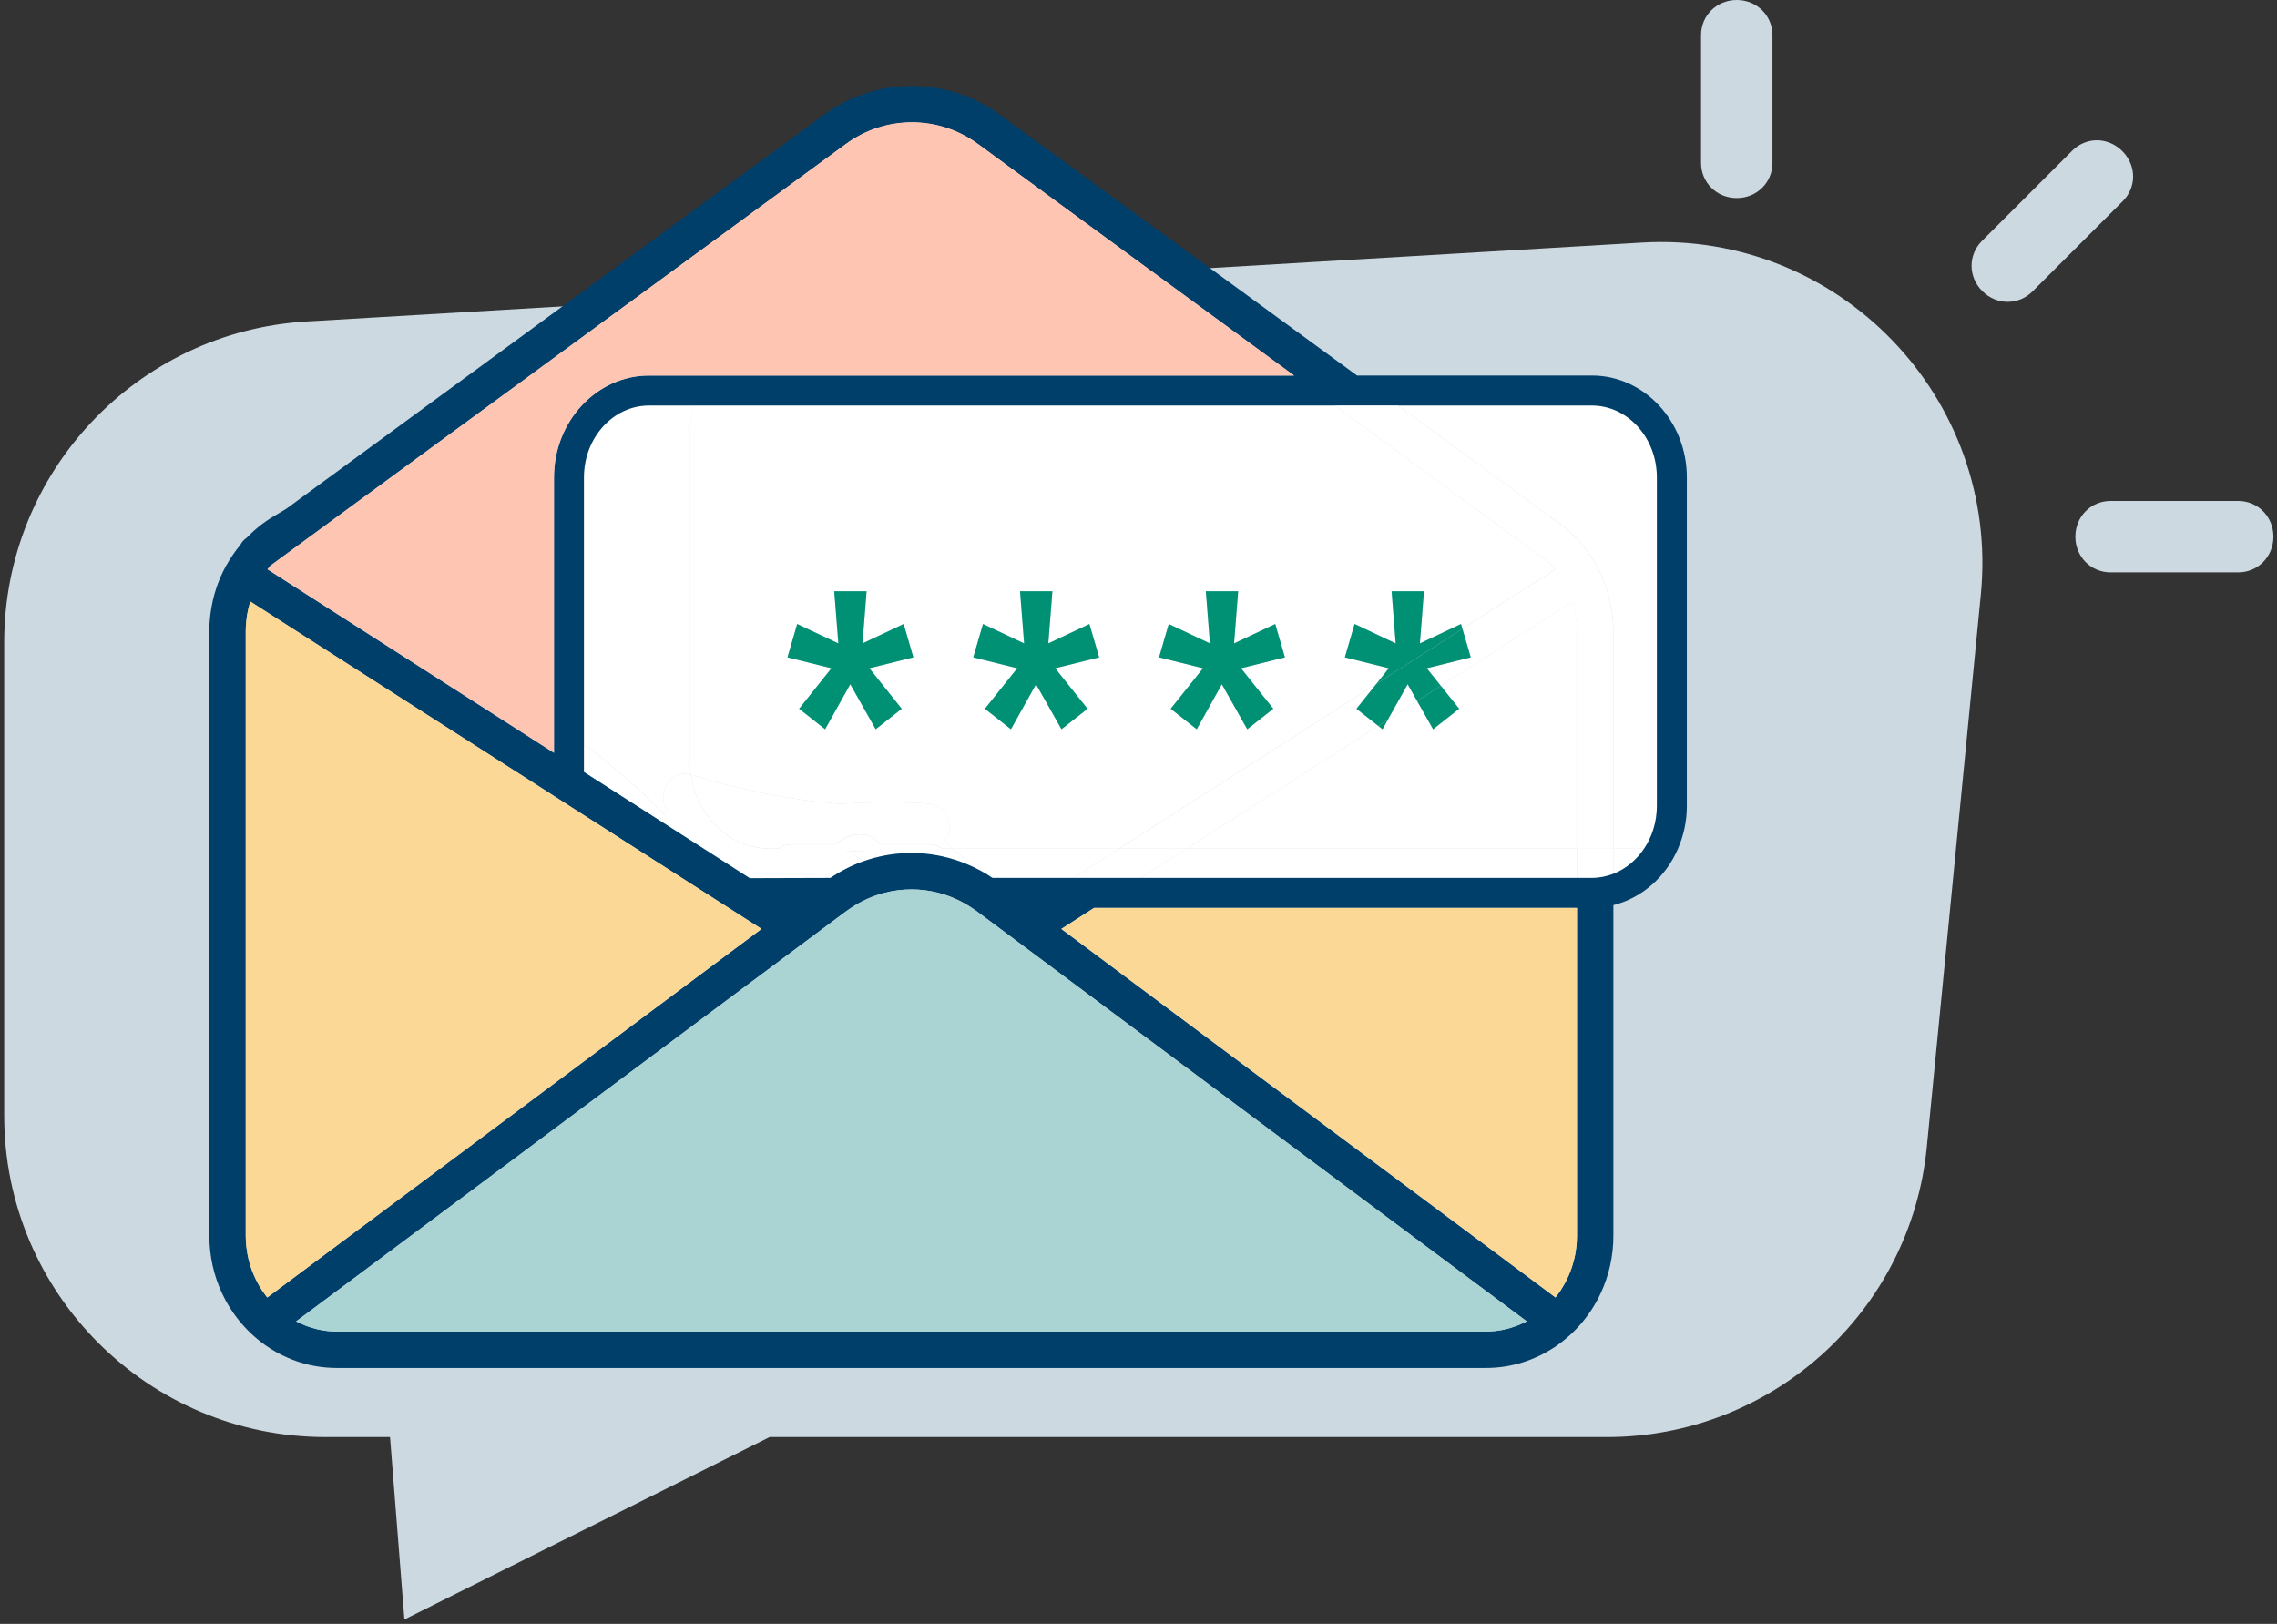 <svg width="380" height="271" viewBox="0 0 380 271" fill="none" xmlns="http://www.w3.org/2000/svg">
<rect x="0" y="0" width="380" height="271" fill="#333333" stroke="none"/>
<path d="M355.79 27.97C355.23 25.88 353.52 24.17 351.43 23.61C349.42 23.07 347.32 23.65 345.81 25.16L330.76 40.21C328.43 42.54 328.45 46.22 330.82 48.58C332.01 49.77 333.54 50.37 335.05 50.37C336.56 50.37 338.03 49.79 339.19 48.64L354.24 33.59C355.75 32.08 356.33 29.98 355.79 27.97Z" fill="#CCD9E1"/>
<path d="M373.52 83.6H352.23C348.93 83.6 346.35 86.22 346.35 89.56C346.35 92.9 348.93 95.52 352.23 95.52H373.52C376.82 95.52 379.4 92.9 379.4 89.56C379.4 86.22 376.82 83.6 373.52 83.6Z" fill="#CCD9E1"/>
<path d="M289.84 0C286.5 0 283.88 2.58 283.88 5.88V27.17C283.88 30.47 286.5 33.05 289.84 33.05C293.18 33.05 295.8 30.47 295.8 27.17V5.88C295.8 2.58 293.18 0 289.84 0Z" fill="#CCD9E1"/>
<path d="M268.16 239.82H128.44L67.49 270.26L65.09 239.82H54.34C24.71 239.82 0.7 215.8 0.7 186.18V107.2C0.7 78.8 22.83 55.33 51.18 53.65L274.02 40.48C306.92 38.54 333.78 66.45 330.57 99.25L321.56 191.4C318.87 218.87 295.78 239.82 268.17 239.82H268.16Z" fill="#CCD9E1"/>
<path d="M163.23 24.03C156.63 19.19 147.75 19.19 141.15 24.03L105.64 50.05L191.69 44.89L163.23 24.03Z" fill="white"/>
<path d="M135.55 148.35C135.33 148.31 135.1 148.29 134.86 148.29H127.84L132.29 151.14L135.91 148.44C135.91 148.44 135.88 148.43 135.86 148.43C135.76 148.4 135.66 148.37 135.56 148.36L135.55 148.35Z" fill="#CCD9E1"/>
<path d="M108.31 146.51H113.8L97.56 136.11C98.27 141.97 102.81 146.51 108.31 146.51ZM99.36 141.29C101.84 143.2 104.56 144.83 107.25 146.44C103.98 146.09 101.13 144.13 99.36 141.29Z" fill="white"/>
<path d="M164.52 145.8C164.89 146.02 165.26 146.26 165.62 146.5H166.82C166.08 146.2 165.31 145.99 164.53 145.8H164.52Z" fill="white"/>
<path d="M128.81 147.55C129.28 146.9 130.03 146.51 130.84 146.51H138.58C140.33 145.33 142.19 144.4 144.11 143.72C143.18 143.07 142.23 142.49 141.26 141.98C142.98 142.08 144.7 142.13 146.42 142.14C146.2 142.46 146.03 142.81 145.88 143.18C151.38 141.7 157.26 142.22 162.5 144.73C161.37 143.66 160.2 142.62 158.98 141.63H157.29C156.7 141.19 155.96 140.91 155.06 140.91H147.18C146.08 140.19 145.38 139.32 143.8 139.26C142.18 139.2 140.68 139.88 139.46 140.91H132.22C131.28 140.91 130.52 141.19 129.94 141.63H128.51C121.81 141.63 116.28 136.27 115.31 129.29C111.5 128.23 109.5 132.88 111.43 135.44C111.25 135.62 111.09 135.81 110.95 136.02C107.18 132.04 102.95 128.56 98.72 125.07C98.31 124.73 97.88 124.5 97.44 124.34V128.84L127.83 148.3H128.27L128.81 147.56V147.55Z" fill="white"/>
<path d="M157.53 140.52C159.42 138.37 158.51 134.36 154.75 134.1C149.87 133.76 145.01 133.87 140.15 134.14C131.79 133.51 123.55 131.81 115.43 129.3C115.39 129.29 115.35 129.28 115.31 129.27C116.27 136.25 121.8 141.61 128.51 141.61H129.94C130.52 141.16 131.29 140.89 132.22 140.89H139.46C140.68 139.85 142.18 139.17 143.8 139.24C145.38 139.3 146.07 140.17 147.18 140.89H155.06C155.96 140.89 156.7 141.17 157.29 141.61H158.98C158.71 141.39 158.45 141.15 158.17 140.93C157.96 140.77 157.75 140.63 157.54 140.51L157.53 140.52Z" fill="white"/>
<path d="M107.25 146.44C103.98 146.09 101.13 144.13 99.36 141.29C101.83 143.2 104.55 144.83 107.25 146.44Z" fill="white"/>
<path d="M146.42 142.14C144.7 142.13 142.98 142.08 141.26 141.98C142.23 142.5 143.18 143.08 144.11 143.72C144.7 143.51 145.29 143.33 145.89 143.17C146.03 142.81 146.21 142.46 146.43 142.13L146.42 142.14Z" fill="white"/>
<path d="M166.82 146.51H179.14L186.77 141.62H158.98C160.2 142.61 161.37 143.65 162.5 144.72C163.19 145.05 163.86 145.41 164.52 145.8C165.3 145.99 166.08 146.21 166.81 146.5L166.82 146.51Z" fill="white"/>
<path d="M115.15 72.28C115.15 70.67 115.4 69.12 115.85 67.68H108.31C102.32 67.68 97.45 73.06 97.45 79.67V124.34C97.88 124.5 98.31 124.73 98.73 125.07C102.96 128.56 107.2 132.04 110.96 136.02C111.1 135.81 111.26 135.62 111.44 135.44C109.51 132.88 111.51 128.23 115.32 129.29C115.22 128.59 115.16 127.87 115.16 127.14V72.29L115.15 72.28Z" fill="white"/>
<path d="M269.24 145.82C271.31 145.01 273.09 143.54 274.37 141.62H269.24V145.82Z" fill="white"/>
<path d="M198.03 141.62L190.4 146.51H263.17V141.62H198.03Z" fill="white"/>
<path d="M258.66 86.26C260.05 87.1 261.32 88.09 262.47 89.21C262.47 89.21 263.36 90.02 264.43 91.38C265.14 92.29 265.79 93.25 266.36 94.26C266.38 94.29 266.4 94.31 266.42 94.35C267.79 96.81 268.67 99.52 269.04 102.32C269.04 102.35 269.04 102.37 269.05 102.4C269.1 102.8 269.14 103.2 269.17 103.61C269.17 103.69 269.19 103.78 269.19 103.86C269.22 104.35 269.24 104.83 269.24 105.32V141.62H274.37C275.7 139.63 276.5 137.18 276.5 134.52V79.67C276.5 73.06 271.63 67.68 265.64 67.68H233.31L255.05 83.56L258.65 86.27L258.66 86.26Z" fill="white"/>
<path d="M229.68 114.14L231.77 111.52L224.43 109.7L226.05 104.13L232.91 107.37L232.23 98.67H237.63L236.95 107.37L243.81 104.13L244.04 104.93L259.54 95C259.25 94.64 258.95 94.29 258.63 93.96L222.75 67.67H115.83C115.38 69.12 115.13 70.66 115.13 72.27V127.12C115.13 127.85 115.2 128.57 115.29 129.27C115.33 129.28 115.37 129.28 115.41 129.3C123.53 131.81 131.77 133.51 140.13 134.14C144.99 133.87 149.85 133.76 154.73 134.1C158.49 134.36 159.39 138.37 157.51 140.52C157.72 140.64 157.93 140.77 158.14 140.94C158.42 141.16 158.68 141.4 158.95 141.62H186.74L229.65 114.14H229.68ZM150.49 118.28L146.14 121.69L141.9 114.19L137.71 121.69L133.36 118.28L138.76 111.52L131.42 109.7L133.04 104.13L139.9 107.37L139.22 98.67H144.62L143.94 107.37L150.8 104.13L152.42 109.7L145.08 111.52L150.48 118.28H150.49ZM195.05 104.13L201.91 107.37L201.23 98.67H206.63L205.95 107.37L212.81 104.13L214.43 109.7L207.09 111.52L212.49 118.28L208.14 121.69L203.9 114.19L199.71 121.69L195.36 118.28L200.76 111.52L193.42 109.7L195.04 104.13H195.05ZM177.15 121.7L172.91 114.2L168.72 121.7L164.37 118.29L169.77 111.53L162.43 109.71L164.05 104.14L170.91 107.38L170.23 98.68H175.63L174.95 107.38L181.81 104.14L183.43 109.71L176.09 111.53L181.49 118.29L177.14 121.7H177.15Z" fill="white"/>
<path d="M239.16 121.7L236.5 116.99L231.61 120.12L230.73 121.69L230.02 121.13L198.04 141.61H263.18V105.31C263.18 104.91 263.16 104.51 263.13 104.11C263.13 104.03 263.11 103.94 263.11 103.86C263.08 103.53 263.05 103.21 263 102.88C263 102.81 262.98 102.75 262.97 102.68C262.91 102.31 262.84 101.94 262.76 101.58C262.76 101.58 262.76 101.57 262.76 101.56C262.67 101.16 262.56 100.76 262.44 100.37L240.48 114.43L243.54 118.26L239.19 121.67L239.16 121.7Z" fill="white"/>
<path d="M186.77 141.62L179.14 146.51H190.4L198.03 141.62H186.77Z" fill="white"/>
<path d="M263.17 141.62V146.51H265.65C266.91 146.51 268.12 146.26 269.25 145.82V141.62H263.17Z" fill="white"/>
<path d="M265.65 62.67H226.47L166.92 19.18C158.1 12.72 146.27 12.72 137.46 19.18L47.79 84.9L45.52 86.26C43.9 87.23 42.44 88.42 41.14 89.77L41.02 89.86C40.62 90.15 40.33 90.51 40.12 90.91C39.26 91.95 38.5 93.06 37.84 94.23C37.84 94.23 37.837 94.237 37.83 94.25C37.83 94.25 37.82 94.25 37.81 94.27C37.8 94.3 37.78 94.32 37.76 94.35C36.38 96.83 35.49 99.57 35.13 102.4C35.13 102.4 35.12 102.41 35.12 102.42C35.07 102.82 35.04 103.23 35 103.64C35 103.71 34.99 103.79 34.98 103.87C34.95 104.35 34.94 104.84 34.94 105.32V206.24C34.94 209.66 35.69 212.9 37.04 215.79C40.48 223.18 47.78 228.29 56.2 228.29H247.98C252.2 228.29 256.13 227.01 259.44 224.81C262.74 222.61 265.43 219.49 267.15 215.79C268.49 212.9 269.25 209.66 269.25 206.24V151.05C274.05 149.85 278.01 146.31 280.04 141.62C280.97 139.45 281.51 137.05 281.51 134.52V79.66C281.51 70.3 274.39 62.67 265.65 62.67ZM45.15 94.38L105.64 50.05L141.15 24.03C147.75 19.19 156.63 19.19 163.23 24.03L191.69 44.89L215.96 62.67H108.31C99.57 62.67 92.45 70.3 92.45 79.66V125.63L44.63 95C44.79 94.79 44.97 94.58 45.15 94.38ZM44.01 215.72C43.92 215.6 43.84 215.49 43.76 215.38C43.6 215.13 43.44 214.87 43.29 214.62C43.2 214.46 43.1 214.3 43.02 214.14C42.88 213.9 42.76 213.65 42.64 213.4C42.55 213.21 42.46 213.01 42.37 212.81C42.27 212.58 42.18 212.34 42.08 212.1C42 211.87 41.92 211.64 41.84 211.41C41.77 211.18 41.7 210.96 41.63 210.73C41.56 210.46 41.5 210.19 41.43 209.92C41.39 209.71 41.34 209.5 41.3 209.29C41.24 208.96 41.19 208.63 41.15 208.3C41.13 208.13 41.1 207.96 41.09 207.79C41.04 207.28 41.01 206.77 41.01 206.24V105.26C41.01 104.89 41.03 104.52 41.06 104.14L41.09 103.81C41.12 103.52 41.15 103.24 41.19 102.95C41.2 102.84 41.22 102.72 41.24 102.61C41.29 102.32 41.34 102.04 41.41 101.76C41.43 101.65 41.45 101.55 41.48 101.44C41.55 101.15 41.63 100.86 41.71 100.57C41.73 100.51 41.75 100.44 41.77 100.38L92.45 132.83L94.95 134.44L97.56 136.11L113.8 146.51L127.09 155.02L44.6 216.53C44.39 216.27 44.2 215.99 44.01 215.72ZM254.73 220.53C254.29 220.76 253.83 220.97 253.36 221.16C253.24 221.21 253.11 221.25 252.98 221.3C252.7 221.41 252.4 221.51 252.11 221.6C251.84 221.67 251.58 221.75 251.31 221.81C251.15 221.85 250.99 221.89 250.83 221.92C250.44 222 250.04 222.06 249.64 222.11C249.55 222.12 249.45 222.13 249.36 222.14C248.9 222.18 248.44 222.21 247.98 222.21H56.2C55.74 222.21 55.29 222.18 54.84 222.14C54.74 222.13 54.63 222.12 54.53 222.11C54.14 222.06 53.75 222 53.37 221.92C53.2 221.89 53.03 221.85 52.86 221.81C52.62 221.75 52.38 221.68 52.15 221.61C51.81 221.52 51.48 221.41 51.16 221.29C51.06 221.25 50.96 221.21 50.87 221.17C50.37 220.98 49.89 220.76 49.42 220.51L141.22 152.06C141.48 151.87 141.75 151.69 142.02 151.51C143.76 150.35 145.63 149.51 147.57 149.01C150.55 148.23 153.66 148.23 156.64 149.01C158.57 149.51 160.45 150.35 162.18 151.51C162.46 151.69 162.73 151.87 162.99 152.06L254.78 220.5C254.78 220.5 254.75 220.52 254.73 220.53ZM135.83 148.5C135.84 148.45 135.85 148.42 135.86 148.42C135.86 148.43 135.89 148.43 135.92 148.43H135.91L135.83 148.5ZM263.17 206.31C263.17 206.81 263.14 207.3 263.1 207.78C263.08 207.97 263.05 208.16 263.03 208.34C262.99 208.66 262.95 208.97 262.89 209.28C262.85 209.5 262.8 209.72 262.75 209.94C262.69 210.2 262.63 210.46 262.55 210.71C262.49 210.95 262.41 211.18 262.34 211.42C262.26 211.64 262.19 211.87 262.1 212.09C262.01 212.33 261.91 212.58 261.81 212.81C261.73 213.01 261.64 213.2 261.54 213.39C261.43 213.64 261.3 213.89 261.17 214.13C261.08 214.3 260.99 214.45 260.89 214.61C260.74 214.87 260.59 215.12 260.43 215.37C260.35 215.49 260.26 215.61 260.17 215.73C259.98 216 259.8 216.26 259.59 216.52L177.12 155.02L182.59 151.51H263.17V206.31ZM276.51 134.52C276.51 137.18 275.71 139.63 274.38 141.62C273.1 143.53 271.32 145.01 269.25 145.82C268.12 146.26 266.91 146.51 265.65 146.51H165.63C165.26 146.26 164.9 146.03 164.53 145.8C163.86 145.41 163.19 145.05 162.5 144.72C157.26 142.21 151.39 141.69 145.89 143.17C145.29 143.33 144.7 143.51 144.11 143.72C142.19 144.4 140.34 145.33 138.58 146.51L125.13 146.55L97.45 128.83V79.66C97.45 73.05 102.32 67.67 108.31 67.67H265.65C271.64 67.67 276.51 73.05 276.51 79.66V134.52Z" fill="#003F6A"/>
<path d="M127.09 155.02L44.6 216.53C44.39 216.27 44.2 215.99 44.01 215.72C43.92 215.6 43.84 215.49 43.76 215.38C43.6 215.13 43.44 214.87 43.29 214.62C43.2 214.46 43.1 214.3 43.02 214.14C42.88 213.9 42.76 213.65 42.64 213.4C42.55 213.21 42.46 213.01 42.37 212.81C42.27 212.58 42.18 212.34 42.08 212.1C42 211.87 41.92 211.64 41.84 211.41C41.77 211.18 41.7 210.96 41.63 210.73C41.56 210.46 41.5 210.19 41.43 209.92C41.39 209.71 41.34 209.5 41.3 209.29C41.24 208.96 41.19 208.63 41.15 208.3C41.13 208.13 41.1 207.96 41.09 207.79C41.04 207.28 41.01 206.77 41.01 206.24V105.26C41.01 104.89 41.03 104.52 41.06 104.14L41.09 103.81C41.12 103.52 41.15 103.24 41.19 102.95C41.2 102.84 41.22 102.72 41.24 102.61C41.29 102.32 41.34 102.04 41.41 101.76C41.43 101.65 41.45 101.55 41.48 101.44C41.55 101.15 41.63 100.86 41.71 100.57C41.73 100.51 41.75 100.44 41.77 100.38L92.45 132.83L94.95 134.44L97.56 136.11L113.8 146.51L127.09 155.02Z" fill="#FBD896"/>
<path d="M263.17 151.51V206.31C263.17 206.81 263.14 207.3 263.1 207.78C263.08 207.97 263.05 208.16 263.03 208.34C262.99 208.66 262.95 208.97 262.89 209.28C262.85 209.5 262.8 209.72 262.75 209.94C262.69 210.2 262.63 210.46 262.55 210.71C262.49 210.95 262.41 211.18 262.34 211.42C262.26 211.64 262.19 211.87 262.1 212.09C262.01 212.33 261.91 212.58 261.81 212.81C261.73 213.01 261.64 213.2 261.54 213.39C261.43 213.64 261.3 213.89 261.17 214.13C261.08 214.3 260.99 214.45 260.89 214.61C260.74 214.87 260.59 215.12 260.43 215.37C260.35 215.49 260.26 215.61 260.17 215.73C259.98 216 259.8 216.26 259.59 216.52L177.12 155.02L182.59 151.51H263.17Z" fill="#FBD896"/>
<path d="M215.96 62.67H108.31C99.57 62.67 92.45 70.3 92.45 79.66V125.63L44.63 95C44.79 94.79 44.97 94.58 45.15 94.38L105.64 50.05L141.15 24.03C147.75 19.19 156.63 19.19 163.23 24.03L191.69 44.89L215.96 62.67Z" fill="#FEC5B3"/>
<path d="M254.78 220.5C254.78 220.5 254.75 220.52 254.73 220.53C254.29 220.76 253.83 220.97 253.36 221.16C253.24 221.21 253.11 221.25 252.98 221.3C252.7 221.41 252.4 221.51 252.11 221.6C251.84 221.67 251.58 221.75 251.31 221.81C251.15 221.85 250.99 221.89 250.83 221.92C250.44 222 250.04 222.06 249.64 222.11C249.55 222.12 249.45 222.13 249.36 222.14C248.9 222.18 248.44 222.21 247.98 222.21H56.2C55.74 222.21 55.29 222.18 54.84 222.14C54.74 222.13 54.63 222.12 54.53 222.11C54.14 222.06 53.75 222 53.37 221.92C53.2 221.89 53.03 221.85 52.86 221.81C52.62 221.75 52.38 221.68 52.15 221.61C51.81 221.52 51.48 221.41 51.16 221.29C51.06 221.25 50.96 221.21 50.87 221.17C50.37 220.98 49.89 220.76 49.42 220.51L141.22 152.06C141.48 151.87 141.75 151.69 142.02 151.51C143.76 150.35 145.63 149.51 147.57 149.01C150.55 148.23 153.66 148.23 156.64 149.01C158.57 149.51 160.45 150.35 162.18 151.51C162.46 151.69 162.73 151.87 162.99 152.06L254.78 220.5Z" fill="#AAD3D4"/>
<path d="M259.56 95.01L244.06 104.94L245.45 109.71L238.11 111.53L240.45 114.46L262.41 100.4C262.53 100.79 262.64 101.19 262.73 101.59C262.73 101.59 262.73 101.6 262.73 101.61C262.81 101.97 262.88 102.34 262.94 102.71C262.95 102.78 262.96 102.84 262.97 102.91C263.02 103.23 263.05 103.56 263.08 103.89C263.08 103.97 263.1 104.06 263.1 104.14C263.13 104.54 263.15 104.94 263.15 105.34V141.64H269.23V105.34C269.23 104.85 269.21 104.36 269.18 103.88C269.18 103.8 269.16 103.71 269.16 103.63C269.13 103.23 269.09 102.82 269.04 102.42C269.04 102.39 269.04 102.37 269.03 102.34C268.66 99.54 267.77 96.83 266.41 94.37C266.39 94.34 266.37 94.31 266.35 94.28C265.78 93.27 265.13 92.31 264.42 91.4C263.35 90.04 262.46 89.23 262.46 89.23C261.31 88.11 260.04 87.12 258.65 86.28L255.05 83.57L233.31 67.69H222.77L258.65 93.98C258.97 94.31 259.27 94.66 259.56 95.02V95.01Z" fill="white"/>
<path d="M230.01 121.14L226.37 118.28L229.68 114.14L186.77 141.62H198.03L230.01 121.14Z" fill="white"/>
<path d="M234.92 114.19L231.6 120.12L236.5 116.99L234.92 114.19Z" fill="white"/>
<path d="M150.81 104.13L143.94 107.37L144.62 98.67H139.22L139.91 107.37L133.04 104.13L131.42 109.7L138.75 111.52L133.36 118.28L137.7 121.7L141.9 114.19L146.14 121.7L150.49 118.28L145.09 111.52L152.43 109.7L150.81 104.13Z" fill="#009174"/>
<path d="M183.44 109.7L181.81 104.13L174.95 107.37L175.63 98.67H170.23L170.91 107.37L164.05 104.13L162.42 109.7L169.76 111.52L164.36 118.28L168.71 121.7L172.9 114.19L177.15 121.7L181.5 118.28L176.1 111.52L183.44 109.7Z" fill="#009174"/>
<path d="M195.37 118.28L199.72 121.7L203.91 114.19L208.15 121.7L212.5 118.28L207.11 111.52L214.44 109.7L212.82 104.13L205.95 107.37L206.63 98.67H201.24L201.92 107.37L195.05 104.13L193.43 109.7L200.77 111.52L195.37 118.28Z" fill="#009174"/>
<path d="M243.82 104.13L236.96 107.37L237.64 98.67H232.24L232.92 107.37L226.06 104.13L224.44 109.7L231.77 111.52L229.68 114.14L244.06 104.93L243.82 104.13Z" fill="#009174"/>
<path d="M231.6 120.12L230.01 121.14L230.72 121.7L231.6 120.12Z" fill="#009174"/>
<path d="M239.16 121.7L243.51 118.28L240.45 114.45L236.5 116.99L239.16 121.7Z" fill="#009174"/>
<path d="M230.01 121.14L231.6 120.12L234.92 114.19L236.5 116.99L240.45 114.45L238.11 111.52L245.45 109.7L244.06 104.93L229.68 114.14L226.37 118.28L230.01 121.14Z" fill="#009174"/>
</svg>
